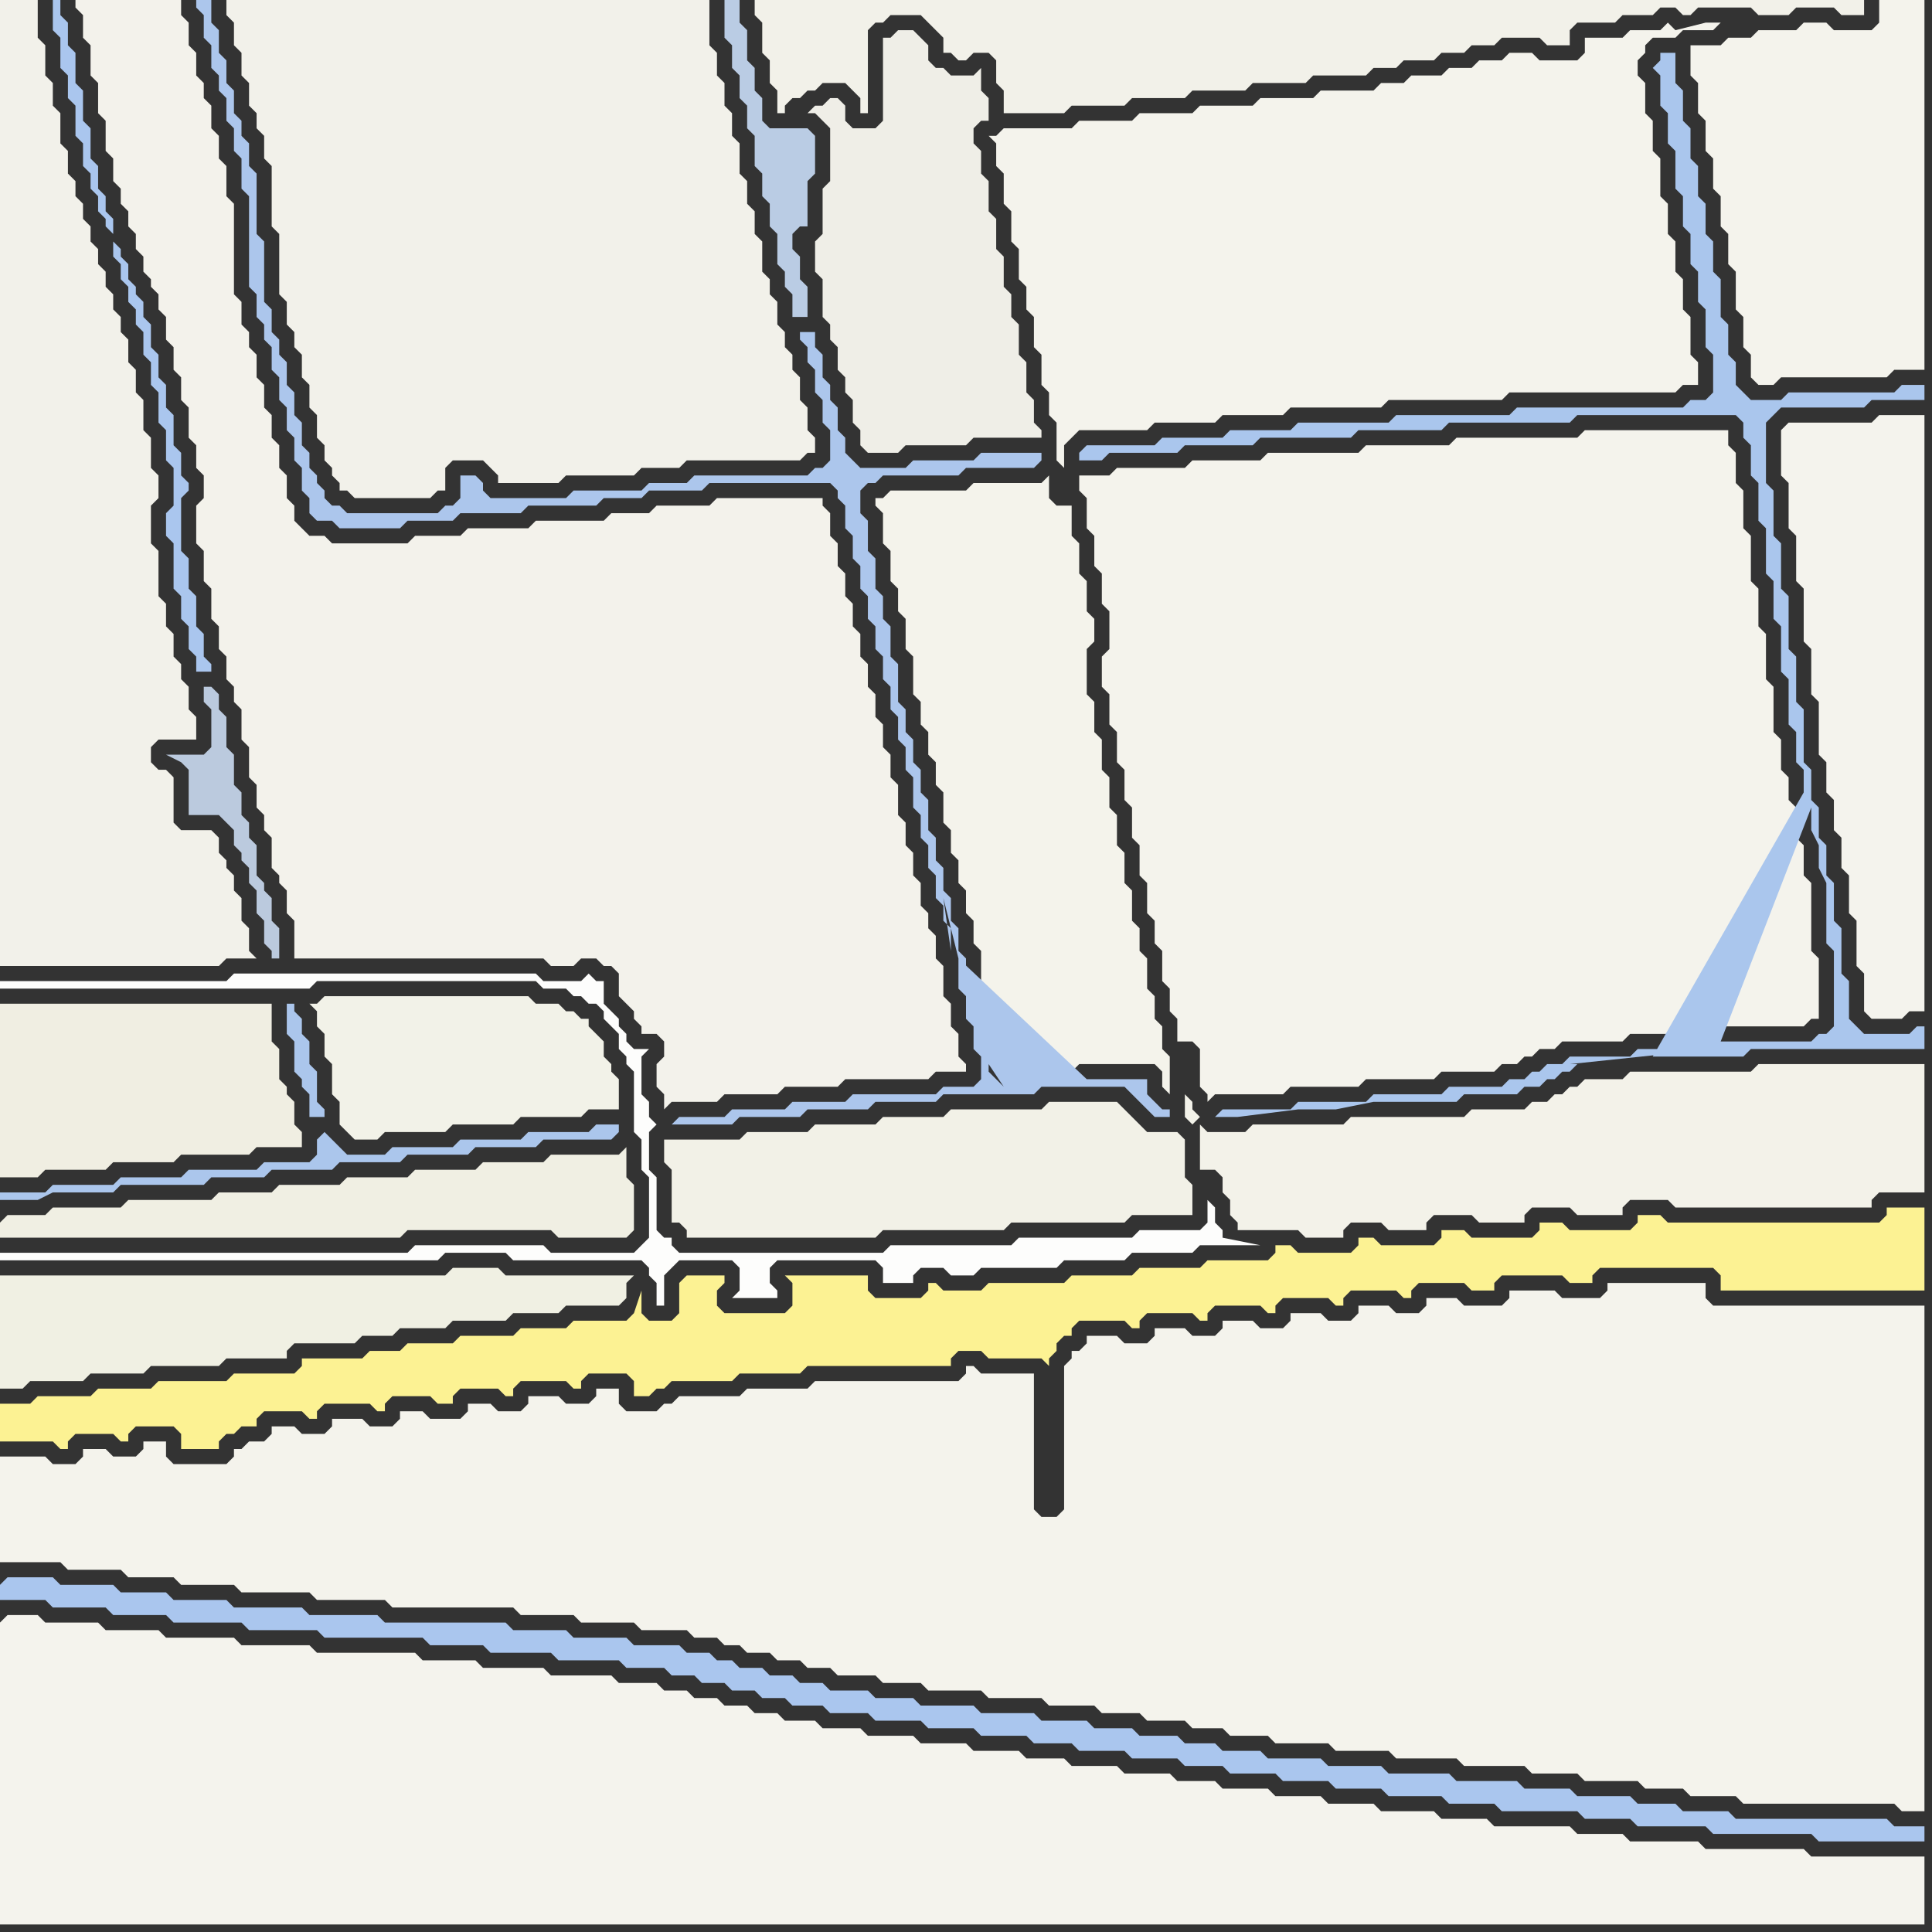 <svg width="256" height="256" xmlns="http://www.w3.org/2000/svg"><rect width="100%" height="100%" fill="#333333" stroke="none"/><script> 
var tempColor;
function hoverPath(evt){
obj = evt.target;
tempColor = obj.getAttribute("fill");
obj.setAttribute("fill","red");
//alert(tempColor);
//obj.setAttribute("stroke","red");}
function recoverPath(evt){
obj = evt.target;
obj.setAttribute("fill", tempColor);
//obj.setAttribute("stroke", tempColor);
}</script><path onmouseover="hoverPath(evt)" onmouseout="recoverPath(evt)" fill="rgb(240,240,227)" d="M  0,172l 0,12 3,0 1,-1 7,0 1,-1 7,0 1,-1 9,0 1,-1 8,0 0,-1 1,-1 8,0 1,-1 4,0 1,-1 6,0 1,-1 7,0 1,-1 6,0 1,-1 7,0 1,-1 0,-2 1,-1 -17,0 -1,-1 -6,0 -1,1 -59,0Z"/>
<path onmouseover="hoverPath(evt)" onmouseout="recoverPath(evt)" fill="rgb(242,241,231)" d="M  90,151l -2,0 0,3 1,1 0,7 1,0 1,1 0,1 25,0 1,-1 16,0 1,-1 15,0 1,-1 8,0 0,-4 -1,-1 0,-5 -1,-1 -4,0 -1,-1 -1,-1 -1,-1 -1,-1 -9,0 -1,1 -12,0 -1,1 -8,0 -1,1 -8,0 -1,1 -8,0 -1,1Z"/>
<path onmouseover="hoverPath(evt)" onmouseout="recoverPath(evt)" fill="rgb(244,243,236)" d="M  224,8l 0,2 1,1 0,4 1,1 0,4 1,1 0,4 1,1 0,4 1,1 0,4 1,1 0,5 1,1 0,4 1,1 0,3 1,1 2,0 1,-1 14,0 1,-1 4,0 0,-49 -6,0 0,3 -1,1 -5,0 -1,-1 -3,0 -1,1 -5,0 -1,1 -3,0 -1,1 -4,0Z"/>
<path onmouseover="hoverPath(evt)" onmouseout="recoverPath(evt)" fill="rgb(244,243,236)" d="M  0,197l 0,10 8,0 1,1 7,0 1,1 6,0 1,1 7,0 1,1 9,0 1,1 9,0 1,1 16,0 1,1 7,0 1,1 7,0 1,1 6,0 1,1 3,0 1,1 2,0 1,1 3,0 1,1 3,0 1,1 3,0 1,1 5,0 1,1 5,0 1,1 7,0 1,1 7,0 1,1 6,0 1,1 5,0 1,1 5,0 1,1 4,0 1,1 5,0 1,1 7,0 1,1 7,0 1,1 8,0 1,1 8,0 1,1 6,0 1,1 7,0 1,1 5,0 1,1 6,0 1,1 20,0 1,1 3,0 0,-67 -28,0 -1,-1 0,-2 -13,0 0,1 -1,1 -5,0 -1,-1 -6,0 0,1 -1,1 -5,0 -1,-1 -4,0 0,1 -1,1 -3,0 -1,-1 -4,0 0,1 -1,1 -3,0 -1,-1 -4,0 0,1 -1,1 -3,0 -1,-1 -4,0 0,1 -1,1 -3,0 -1,-1 -4,0 0,1 -1,1 -3,0 -1,-1 -4,0 0,1 -1,1 -1,0 0,1 -1,1 0,19 -1,1 -2,0 -1,-1 0,-18 -7,0 -1,-1 -1,0 0,1 -1,1 -19,0 -1,1 -8,0 -1,1 -8,0 -1,1 -1,0 -1,1 -4,0 -1,-1 0,-2 -3,0 0,1 -1,1 -3,0 -1,-1 -4,0 0,1 -1,1 -3,0 -1,-1 -3,0 0,1 -1,1 -4,0 -1,-1 -3,0 0,1 -1,1 -3,0 -1,-1 -4,0 0,1 -1,1 -3,0 -1,-1 -3,0 0,1 -1,1 -2,0 -1,1 -1,0 0,1 -1,1 -7,0 -1,-1 0,-2 -3,0 0,1 -1,1 -3,0 -1,-1 -3,0 0,1 -1,1 -3,0 -1,-1 -6,0Z"/>
<path onmouseover="hoverPath(evt)" onmouseout="recoverPath(evt)" fill="rgb(242,241,234)" d="M  24,110l 0,0 -1,-1 0,-6 -1,-1 -1,0 -1,-1 0,-2 1,-1 5,0 0,-3 -1,-1 0,-3 -1,-1 0,-2 -1,-1 0,-3 -1,-1 0,-3 -1,-1 0,-6 -1,-1 0,-5 1,-1 0,-3 -1,-1 0,-4 -1,-1 0,-4 -1,-1 0,-3 -1,-1 0,-3 -1,-1 0,-2 -1,-1 0,-2 -1,-1 0,-2 -1,-1 0,-2 -1,-1 0,-2 -1,-1 0,-2 -1,-1 0,-2 -1,-1 0,-3 -1,-1 0,-4 -1,-1 0,-3 -1,-1 0,-4 -1,-1 0,-5 -5,0 0,128 29,0 1,-1 4,0 -1,-1 0,-3 -1,-1 0,-3 -1,-1 0,-2 -1,-1 0,-1 -1,-1 0,-2 -1,-1Z"/>
<path onmouseover="hoverPath(evt)" onmouseout="recoverPath(evt)" fill="rgb(187,202,222)" d="M  31,104l 0,-4 -1,-1 0,-4 -1,-1 0,-2 -1,-1 -1,0 0,2 1,1 0,5 -1,1 -5,0 2,1 1,1 0,6 4,0 1,1 1,1 0,2 1,1 0,1 1,1 0,2 1,1 0,3 1,1 0,3 1,1 0,1 1,0 0,-4 -1,-1 0,-3 -1,-1 0,-1 -1,-1 0,-4 -1,-1 0,-2 -1,-1 0,-3 -1,-1Z"/>
<path onmouseover="hoverPath(evt)" onmouseout="recoverPath(evt)" fill="rgb(243,242,235)" d="M  34,105l 0,2 1,1 0,2 1,1 0,4 1,1 0,1 1,1 0,3 1,1 0,5 33,0 1,1 3,0 1,-1 2,0 1,1 1,0 1,1 0,3 1,1 1,1 0,1 1,1 0,1 2,0 1,1 0,2 -1,1 0,3 1,1 0,2 1,-1 6,0 1,-1 7,0 1,-1 7,0 1,-1 11,0 1,-1 4,0 0,-1 -1,-1 0,-3 -1,-1 0,-3 -1,-1 0,-4 -1,-1 0,-3 -1,-1 0,-2 -1,-1 0,-3 -1,-1 0,-3 -1,-1 0,-3 -1,-1 0,-4 -1,-1 0,-3 -1,-1 0,-3 -1,-1 0,-3 -1,-1 0,-3 -1,-1 0,-3 -1,-1 0,-3 -1,-1 0,-3 -1,-1 0,-3 -1,-1 0,-3 -1,-1 0,-1 -14,0 -1,1 -7,0 -1,1 -5,0 -1,1 -9,0 -1,1 -8,0 -1,1 -6,0 -1,1 -10,0 -1,-1 -2,0 -2,-2 0,-2 -1,-1 0,-3 -1,-1 0,-3 -1,-1 0,-3 -1,-1 0,-3 -1,-1 0,-3 -1,-1 0,-2 -1,-1 0,-3 -1,-1 0,-12 -1,-1 0,-4 -1,-1 0,-3 -1,-1 0,-3 -1,-1 0,-2 -1,-1 0,-3 -1,-1 0,-3 -1,-1 0,-2 -14,0 0,1 1,1 0,3 1,1 0,4 1,1 0,4 1,1 0,4 1,1 0,3 1,1 0,2 1,1 0,2 1,1 0,2 1,1 0,2 1,1 0,1 1,1 0,2 1,1 0,3 1,1 0,3 1,1 0,3 1,1 0,4 1,1 0,3 1,1 0,3 -1,1 0,5 1,1 0,4 1,1 0,4 1,1 0,3 1,1 0,3 1,1 0,2 1,1 0,4 1,1 0,4 1,1Z"/>
<path onmouseover="hoverPath(evt)" onmouseout="recoverPath(evt)" fill="rgb(242,241,233)" d="M  131,0l -31,0 0,2 1,1 0,4 1,1 0,3 1,1 0,3 1,0 0,-1 1,-1 1,0 1,-1 1,0 1,-1 3,0 1,1 1,1 0,2 1,0 0,-11 1,-1 1,0 1,-1 4,0 1,1 1,1 1,1 0,2 1,0 1,1 1,0 1,-1 2,0 1,1 0,3 1,1 0,3 8,0 1,-1 7,0 1,-1 7,0 1,-1 7,0 1,-1 7,0 1,-1 7,0 1,-1 3,0 1,-1 4,0 1,-1 3,0 1,-1 3,0 1,-1 5,0 1,1 3,0 0,-2 1,-1 5,0 1,-1 4,0 1,-1 2,0 1,1 1,0 1,-1 7,0 1,1 4,0 1,-1 5,0 1,1 3,0 0,-2Z"/>
<path onmouseover="hoverPath(evt)" onmouseout="recoverPath(evt)" fill="rgb(244,243,236)" d="M  134,17l -1,0 -1,1 -1,0 1,1 0,3 1,1 0,4 1,1 0,4 1,1 0,4 1,1 0,3 1,1 0,4 1,1 0,4 1,1 0,3 1,1 0,5 1,1 0,-3 1,-1 1,-1 9,0 1,-1 8,0 1,-1 8,0 1,-1 12,0 1,-1 15,0 1,-1 22,0 1,-1 2,0 0,-3 -1,-1 0,-5 -1,-1 0,-4 -1,-1 0,-4 -1,-1 0,-4 -1,-1 0,-5 -1,-1 0,-4 -1,-1 0,-4 -1,-1 0,-2 1,-1 0,-1 1,-1 3,0 1,-1 4,0 1,-1 -2,0 -4,1 -1,-1 -1,1 -4,0 -1,1 -5,0 0,2 -1,1 -5,0 -1,-1 -3,0 -1,1 -3,0 -1,1 -3,0 -1,1 -4,0 -1,1 -3,0 -1,1 -7,0 -1,1 -7,0 -1,1 -7,0 -1,1 -7,0 -1,1 -7,0 -1,1Z"/>
<path onmouseover="hoverPath(evt)" onmouseout="recoverPath(evt)" fill="rgb(244,243,237)" d="M  236,57l 0,6 1,1 0,6 1,1 0,6 1,1 0,7 1,1 0,6 1,1 0,7 1,1 0,4 1,1 0,4 1,1 0,4 1,1 0,5 1,1 0,6 1,1 0,5 1,1 4,0 1,-1 2,0 0,-79 -6,0 -1,1 -11,0 -1,1Z"/>
<path onmouseover="hoverPath(evt)" onmouseout="recoverPath(evt)" fill="rgb(240,239,227)" d="M  0,162l 0,2 53,0 1,-1 19,0 1,1 9,0 1,-1 0,-6 -1,-1 0,-4 -1,1 -9,0 -1,1 -8,0 -1,1 -8,0 -1,1 -8,0 -1,1 -8,0 -1,1 -7,0 -1,1 -11,0 -1,1 -9,0 -1,1 -5,0 -1,1Z"/>
<path onmouseover="hoverPath(evt)" onmouseout="recoverPath(evt)" fill="rgb(170,198,238)" d="M  0,210l 0,2 6,0 1,1 7,0 1,1 7,0 1,1 9,0 1,1 9,0 1,1 13,0 1,1 7,0 1,1 8,0 1,1 8,0 1,1 5,0 1,1 3,0 1,1 3,0 1,1 3,0 1,1 3,0 1,1 4,0 1,1 5,0 1,1 6,0 1,1 6,0 1,1 6,0 1,1 5,0 1,1 6,0 1,1 6,0 1,1 5,0 1,1 6,0 1,1 6,0 1,1 6,0 1,1 7,0 1,1 6,0 1,1 10,0 1,1 6,0 1,1 9,0 1,1 13,0 1,1 14,0 0,-2 -4,0 -1,-1 -20,0 -1,-1 -6,0 -1,-1 -5,0 -1,-1 -7,0 -1,-1 -6,0 -1,-1 -8,0 -1,-1 -8,0 -1,-1 -7,0 -1,-1 -7,0 -1,-1 -5,0 -1,-1 -4,0 -1,-1 -5,0 -1,-1 -5,0 -1,-1 -6,0 -1,-1 -7,0 -1,-1 -7,0 -1,-1 -5,0 -1,-1 -5,0 -1,-1 -3,0 -1,-1 -3,0 -1,-1 -3,0 -1,-1 -2,0 -1,-1 -3,0 -1,-1 -6,0 -1,-1 -7,0 -1,-1 -7,0 -1,-1 -16,0 -1,-1 -9,0 -1,-1 -9,0 -1,-1 -7,0 -1,-1 -6,0 -1,-1 -7,0 -1,-1 -6,0 -1,1Z"/>
<path onmouseover="hoverPath(evt)" onmouseout="recoverPath(evt)" fill="rgb(252,242,147)" d="M  2,186l -2,0 0,5 7,0 1,1 1,0 0,-1 1,-1 5,0 1,1 1,0 0,-1 1,-1 5,0 1,1 0,2 5,0 0,-1 1,-1 1,0 1,-1 2,0 0,-1 1,-1 5,0 1,1 1,0 0,-1 1,-1 6,0 1,1 1,0 0,-1 1,-1 5,0 1,1 2,0 0,-1 1,-1 5,0 1,1 1,0 0,-1 1,-1 6,0 1,1 1,0 0,-1 1,-1 5,0 1,1 0,2 2,0 1,-1 1,0 1,-1 8,0 1,-1 8,0 1,-1 19,0 0,-1 1,-1 3,0 1,1 7,0 1,1 0,-1 1,-1 0,-1 1,-1 1,0 0,-1 1,-1 6,0 1,1 1,0 0,-1 1,-1 6,0 1,1 1,0 0,-1 1,-1 6,0 1,1 1,0 0,-1 1,-1 6,0 1,1 1,0 0,-1 1,-1 6,0 1,1 1,0 0,-1 1,-1 6,0 1,1 3,0 0,-1 1,-1 8,0 1,1 3,0 0,-1 1,-1 15,0 1,1 0,2 27,0 0,-11 -5,0 0,1 -1,1 -28,0 -1,-1 -3,0 0,1 -1,1 -8,0 -1,-1 -3,0 0,1 -1,1 -8,0 -1,-1 -3,0 0,1 -1,1 -7,0 -1,-1 -2,0 0,1 -1,1 -7,0 -1,-1 -2,0 0,1 -1,1 -8,0 -1,1 -8,0 -1,1 -8,0 -1,1 -10,0 -1,1 -5,0 -1,-1 -1,0 0,1 -1,1 -6,0 -1,-1 0,-2 -11,0 1,1 0,3 -1,1 -8,0 -1,-1 0,-2 1,-1 0,-1 -5,0 -1,1 0,4 -1,1 -3,0 -1,-1 0,-3 -1,3 0,0 -1,1 -7,0 -1,1 -6,0 -1,1 -7,0 -1,1 -6,0 -1,1 -4,0 -1,1 -8,0 0,1 -1,1 -8,0 -1,1 -9,0 -1,1 -7,0 -1,1 -7,0 -1,1Z"/>
<path onmouseover="hoverPath(evt)" onmouseout="recoverPath(evt)" fill="rgb(186,204,228)" d="M  102,27l 0,3 1,1 0,4 1,1 0,2 1,1 0,3 2,0 0,-4 -1,-1 0,-3 -1,-1 0,-2 1,-1 1,0 0,-6 1,-1 0,-5 -1,-1 -5,0 -1,-1 0,-3 -1,-1 0,-3 -1,-1 0,-4 -1,-1 0,-3 -2,0 0,5 1,1 0,3 1,1 0,3 1,1 0,3 1,1 0,4 1,1 0,3 1,1Z"/>
<path onmouseover="hoverPath(evt)" onmouseout="recoverPath(evt)" fill="rgb(239,238,231)" d="M  109,30l 0,1 -1,1 0,4 1,1 0,5 1,1 0,2 1,1 0,3 1,1 0,2 1,1 0,3 1,1 0,2 1,1 4,0 1,-1 8,0 1,-1 9,0 0,-1 -1,-1 0,-3 -1,-1 0,-4 -1,-1 0,-4 -1,-1 0,-3 -1,-1 0,-4 -1,-1 0,-4 -1,-1 0,-4 -1,-1 0,-3 -1,-1 0,-2 1,-1 1,0 0,-3 -1,-1 0,-3 -1,1 -3,0 -1,-1 -1,0 -1,-1 0,-2 -1,-1 -1,-1 -2,0 -1,1 -1,0 0,11 -1,1 -3,0 -1,-1 0,-2 -1,-1 -1,0 -1,1 -1,0 -1,1 1,0 1,1 0,0 1,1 0,7 -1,1Z"/>
<path onmouseover="hoverPath(evt)" onmouseout="recoverPath(evt)" fill="rgb(244,243,235)" d="M  117,66l -1,0 0,1 1,1 0,4 1,1 0,4 1,1 0,3 1,1 0,4 1,1 0,5 1,1 0,3 1,1 0,3 1,1 0,3 1,1 0,4 1,1 0,3 1,1 0,3 1,1 0,3 1,1 0,3 1,1 0,4 1,1 0,4 1,1 0,3 1,1 0,1 1,1 8,0 1,-1 10,0 1,1 0,2 1,1 0,-5 -1,-1 0,-3 -1,-1 0,-3 -1,-1 0,-4 -1,-1 0,-3 -1,-1 0,-4 -1,-1 0,-4 -1,-1 0,-4 -1,-1 0,-4 -1,-1 0,-4 -1,-1 0,-4 -1,-1 0,-6 1,-1 0,-3 -1,-1 0,-4 -1,-1 0,-4 -1,-1 0,-4 -2,0 -1,-1 0,-3 -1,1 -9,0 -1,1 -10,0 -1,1Z"/>
<path onmouseover="hoverPath(evt)" onmouseout="recoverPath(evt)" fill="rgb(244,243,237)" d="M  0,215l 0,40 255,0 0,-9 -15,0 -1,-1 -13,0 -1,-1 -9,0 -1,-1 -6,0 -1,-1 -10,0 -1,-1 -6,0 -1,-1 -7,0 -1,-1 -6,0 -1,-1 -6,0 -1,-1 -6,0 -1,-1 -5,0 -1,-1 -6,0 -1,-1 -6,0 -1,-1 -5,0 -1,-1 -6,0 -1,-1 -6,0 -1,-1 -6,0 -1,-1 -5,0 -1,-1 -4,0 -1,-1 -3,0 -1,-1 -3,0 -1,-1 -3,0 -1,-1 -3,0 -1,-1 -5,0 -1,-1 -8,0 -1,-1 -8,0 -1,-1 -7,0 -1,-1 -13,0 -1,-1 -9,0 -1,-1 -9,0 -1,-1 -7,0 -1,-1 -7,0 -1,-1 -4,0 -1,1Z"/>
<path onmouseover="hoverPath(evt)" onmouseout="recoverPath(evt)" fill="rgb(170,198,238)" d="M  15,31l 0,-2 -1,-1 0,-2 -1,-1 0,-3 -1,-1 0,-4 -1,-1 0,-4 -1,-1 0,-4 -1,-1 0,-3 -1,-1 0,-2 -1,0 0,4 1,1 0,4 1,1 0,3 1,1 0,4 1,1 0,3 1,1 0,2 1,1 0,2 1,1 0,1 1,1 0,3 1,1 0,2 1,1 0,2 1,1 0,2 1,1 0,3 1,1 0,3 1,1 0,4 1,1 0,4 1,1 0,5 -1,1 0,3 1,1 0,6 1,1 0,3 1,1 0,3 1,1 0,2 2,0 0,-1 -1,-1 0,-3 -1,-1 0,-4 -1,-1 0,-4 -1,-1 0,-7 1,-1 0,-1 -1,-1 0,-3 -1,-1 0,-4 -1,-1 0,-3 -1,-1 0,-3 -1,-1 0,-3 -1,-1 0,-2 -1,-1 0,-1 -1,-1 0,-2 -1,-1 0,-1 -1,-1Z"/>
<path onmouseover="hoverPath(evt)" onmouseout="recoverPath(evt)" fill="rgb(240,238,226)" d="M  31,153l 2,0 1,-1 6,0 0,-2 -1,-1 0,-3 -1,-1 0,-1 -1,-1 0,-4 -1,-1 0,-5 -36,0 0,23 5,0 1,-1 8,0 1,-1 8,0 1,-1Z"/>
<path onmouseover="hoverPath(evt)" onmouseout="recoverPath(evt)" fill="rgb(242,242,232)" d="M  42,135l 0,1 1,1 0,3 1,1 0,4 1,1 0,3 1,1 1,1 3,0 1,-1 8,0 1,-1 8,0 1,-1 8,0 1,-1 4,0 0,-4 -1,-1 0,-1 -1,-1 0,-2 -1,-1 -1,-1 0,-1 -1,0 -1,-1 -1,0 -1,-1 -3,0 -1,-1 -27,0 -1,1 -1,0 1,1Z"/>
<path onmouseover="hoverPath(evt)" onmouseout="recoverPath(evt)" fill="rgb(171,198,236)" d="M  42,151l 0,2 -1,1 -6,0 -1,1 -9,0 -1,1 -8,0 -1,1 -8,0 -1,1 -6,0 0,1 5,0 2,-1 8,0 1,-1 11,0 1,-1 7,0 1,-1 8,0 1,-1 8,0 1,-1 8,0 1,-1 8,0 1,-1 9,0 1,-1 0,-1 -3,0 -1,1 -8,0 -1,1 -8,0 -1,1 -8,0 -1,1 -5,0 -1,-1 -1,-1 -1,-1 -1,1 1,-3 0,-1 -1,-1 0,-4 -1,-1 0,-3 -1,-1 0,-2 -1,-1 0,-1 -1,0 0,4 1,1 0,4 1,1 0,1 1,1 0,3 2,0 -1,3Z"/>
<path onmouseover="hoverPath(evt)" onmouseout="recoverPath(evt)" fill="rgb(242,241,234)" d="M  69,64l 5,0 1,-1 9,0 1,-1 5,0 1,-1 15,0 1,-1 1,0 0,-2 -1,-1 0,-3 -1,-1 0,-3 -1,-1 0,-2 -1,-1 0,-2 -1,-1 0,-3 -1,-1 0,-2 -1,-1 0,-4 -1,-1 0,-3 -1,-1 0,-3 -1,-1 0,-4 -1,-1 0,-3 -1,-1 0,-3 -1,-1 0,-3 -1,-1 0,-6 -64,0 0,2 1,1 0,3 1,1 0,3 1,1 0,3 1,1 0,2 1,1 0,3 1,1 0,8 1,1 0,8 1,1 0,3 1,1 0,2 1,1 0,3 1,1 0,3 1,1 0,3 1,1 0,2 1,1 0,1 1,1 0,1 1,0 1,1 10,0 1,-1 1,0 0,-3 1,-1 4,0 1,1 1,1 0,1Z"/>
<path onmouseover="hoverPath(evt)" onmouseout="recoverPath(evt)" fill="rgb(172,198,236)" d="M  127,127l 0,4 1,1 0,3 1,1 0,3 1,1 0,3 -1,1 -4,0 -1,1 -11,0 -1,1 -7,0 -1,1 -7,0 -1,1 -6,0 -1,1 8,0 1,-1 8,0 1,-1 8,0 1,-1 8,0 1,-1 12,0 1,-1 11,0 1,1 1,1 1,1 1,1 2,0 0,-1 -1,0 -1,-1 -1,-1 0,-2 -8,0 -17,-16 6,17 -1,-1 -1,-1 0,-1 2,3 -6,-17 3,12 0,-2 -1,-2 0,-3 -1,-1 0,-4 -1,-1 0,-3 -1,-1 0,-3 -1,-1 0,-3 -1,-1 0,-3 -1,-1 0,-4 -1,-1 0,-3 -1,-1 0,-3 -1,-1 0,-3 -1,-1 0,-5 -1,-1 0,-4 -1,-1 0,-3 -1,-1 0,-4 -1,-1 0,-4 -1,-1 0,-3 1,-1 1,0 1,-1 10,0 1,-1 9,0 1,-1 0,-1 -8,0 -1,1 -8,0 -1,1 -6,0 -1,-1 -1,-1 0,-2 -1,-1 0,-3 -1,-1 0,-2 -1,-1 0,-3 -1,-1 0,-2 -2,0 0,1 1,1 0,2 1,1 0,3 1,1 0,3 1,1 0,4 -1,1 -1,0 -1,1 -15,0 -1,1 -5,0 -1,1 -9,0 -1,1 -10,0 -1,-1 0,-1 -1,-1 -2,0 0,3 -1,1 -1,0 -1,1 -12,0 -1,-1 -1,0 -1,-1 0,-1 -1,-1 0,-1 -1,-1 0,-2 -1,-1 0,-3 -1,-1 0,-3 -1,-1 0,-3 -1,-1 0,-2 -1,-1 0,-3 -1,-1 0,-8 -1,-1 0,-8 -1,-1 0,-3 -1,-1 0,-2 -1,-1 0,-3 -1,-1 0,-3 -1,-1 0,-3 -1,-1 0,-3 -2,0 0,1 1,1 0,3 1,1 0,3 1,1 0,2 1,1 0,3 1,1 0,3 1,1 0,4 1,1 0,12 1,1 0,3 1,1 0,2 1,1 0,3 1,1 0,3 1,1 0,3 1,1 0,3 1,1 0,3 1,1 0,2 1,1 2,0 1,1 8,0 1,-1 6,0 1,-1 8,0 1,-1 9,0 1,-1 5,0 1,-1 7,0 1,-1 16,0 1,1 0,1 1,1 0,3 1,1 0,3 1,1 0,3 1,1 0,3 1,1 0,3 1,1 0,3 1,1 0,3 1,1 0,3 1,1 0,3 1,1 0,4 1,1 0,3 1,1 0,3 1,1 0,3 1,1 0,2 1,1 0,3 -1,-7 0,0 -1,-4 -1,-4 7,28 -3,-12Z"/>
<path onmouseover="hoverPath(evt)" onmouseout="recoverPath(evt)" fill="rgb(253,253,252)" d="M  131,168l 9,0 1,-1 8,0 1,-1 8,0 1,-1 8,0 -5,-1 0,-1 -1,-1 0,-2 -1,-1 0,3 -1,1 -8,0 -1,1 -15,0 -1,1 -16,0 -1,1 -27,0 -1,-1 0,-1 -1,0 -1,-1 0,-7 -1,-1 0,-5 1,-1 -1,-1 0,-2 -1,-1 0,-5 1,-1 -2,0 -1,-1 0,-1 -1,-1 0,-1 -1,-1 -1,-1 0,-3 -1,0 -1,-1 -1,1 -5,0 -1,-1 -40,0 -1,1 -30,0 0,1 41,0 1,-1 29,0 1,1 3,0 1,1 1,0 1,1 1,0 1,1 0,1 1,1 0,0 1,1 0,2 1,1 0,1 1,1 0,8 1,1 0,4 1,1 0,8 -1,1 -1,1 -11,0 -1,-1 -17,0 -1,1 -54,0 0,1 58,0 1,-1 8,0 1,1 17,0 1,1 0,1 1,1 0,3 1,0 0,-4 2,-2 7,0 1,1 0,3 -1,1 6,0 0,-1 -1,-1 0,-2 1,-1 13,0 1,1 0,2 4,0 0,-1 1,-1 3,0 1,1 3,0 1,-1Z"/>
<path onmouseover="hoverPath(evt)" onmouseout="recoverPath(evt)" fill="rgb(244,243,236)" d="M  147,63l -4,0 0,2 1,1 0,4 1,1 0,4 1,1 0,4 1,1 0,5 -1,1 0,4 1,1 0,4 1,1 0,4 1,1 0,4 1,1 0,4 1,1 0,4 1,1 0,4 1,1 0,3 1,1 0,4 1,1 0,3 1,1 0,3 2,0 1,1 0,5 1,1 0,1 1,-1 9,0 1,-1 9,0 1,-1 9,0 1,-1 7,0 1,-1 2,0 1,-1 1,0 1,-1 2,0 1,-1 8,0 1,-1 10,0 1,-1 12,0 1,-1 1,0 0,-8 -1,-1 0,-9 -1,-1 0,-4 -1,-1 0,-4 -1,-1 0,-3 -1,-1 0,-4 -1,-1 0,-6 -1,-1 0,-6 -1,-1 0,-5 -1,-1 0,-6 -1,-1 0,-5 -1,-1 0,-4 -1,-1 0,-2 -19,0 -1,1 -16,0 -1,1 -11,0 -1,1 -12,0 -1,1 -9,0 -1,1 -9,0 -1,1Z"/>
<path onmouseover="hoverPath(evt)" onmouseout="recoverPath(evt)" fill="rgb(243,242,233)" d="M  162,150l -2,0 -1,-1 0,6 2,0 1,1 0,2 1,1 0,2 1,1 0,1 8,0 1,1 5,0 0,-1 1,-1 4,0 1,1 5,0 0,-1 1,-1 5,0 1,1 6,0 0,-1 1,-1 5,0 1,1 6,0 0,-1 1,-1 5,0 1,1 26,0 0,-1 1,-1 6,0 0,-17 -22,0 -1,1 -16,0 -1,1 -5,0 -1,1 -1,0 -1,1 -1,0 -1,1 -2,0 -1,1 -7,0 -1,1 -15,0 -1,1 -12,0 -1,1 -3,0 -4,-1 1,-1 0,0 -1,-1 0,-1 -1,-1 0,3 1,1 4,1Z"/>
<path onmouseover="hoverPath(evt)" onmouseout="recoverPath(evt)" fill="rgb(170,198,237)" d="M  227,139l -10,0 -1,1 -8,0 -1,1 -2,0 -1,1 -1,0 -1,1 -2,0 -1,1 -7,0 -1,1 -9,0 -1,1 -9,0 -1,1 -9,0 -1,1 3,0 8,-1 5,0 5,-1 11,0 1,-1 7,0 1,-1 2,0 1,-1 1,0 1,-1 1,0 1,-1 -1,0 19,-2 -8,1 12,0 1,-1 23,0 0,-3 -1,0 -1,1 -6,0 -1,-1 -1,-1 0,-5 -1,-1 0,-6 -1,-1 0,-5 -1,-1 0,-4 -1,-1 0,-4 -1,-1 0,-4 -1,-1 0,-7 -1,-1 0,-6 -1,-1 0,-7 -1,-1 0,-6 -1,-1 0,-6 -1,-1 0,-8 1,-1 1,-1 11,0 1,-1 7,0 0,-2 -3,0 -1,1 -14,0 -1,1 -4,0 -1,-1 -1,-1 0,-3 -1,-1 0,-4 -1,-1 0,-5 -1,-1 0,-4 -1,-1 0,-4 -1,-1 0,-4 -1,-1 0,-4 -1,-1 0,-4 -1,-1 0,-4 -2,0 0,1 -1,1 1,1 0,4 1,1 0,4 1,1 0,5 1,1 0,4 1,1 0,4 1,1 0,4 1,1 0,5 1,1 0,5 -1,1 -2,0 -1,1 -22,0 -1,1 -15,0 -1,1 -12,0 -1,1 -8,0 -1,1 -8,0 -1,1 -9,0 -1,1 0,1 3,0 1,-1 9,0 1,-1 9,0 1,-1 12,0 1,-1 11,0 1,-1 16,0 1,-1 21,0 1,1 0,2 1,1 0,4 1,1 0,5 1,1 0,6 1,1 0,5 1,1 0,6 1,1 0,6 1,1 0,4 1,1 0,3 -20,35 8,-1 13,-32 0,3 1,2 0,3 1,2 0,8 1,1 0,10 -1,1 -1,0 -1,1 -12,0 12,-31 -13,32Z"/>
</svg>